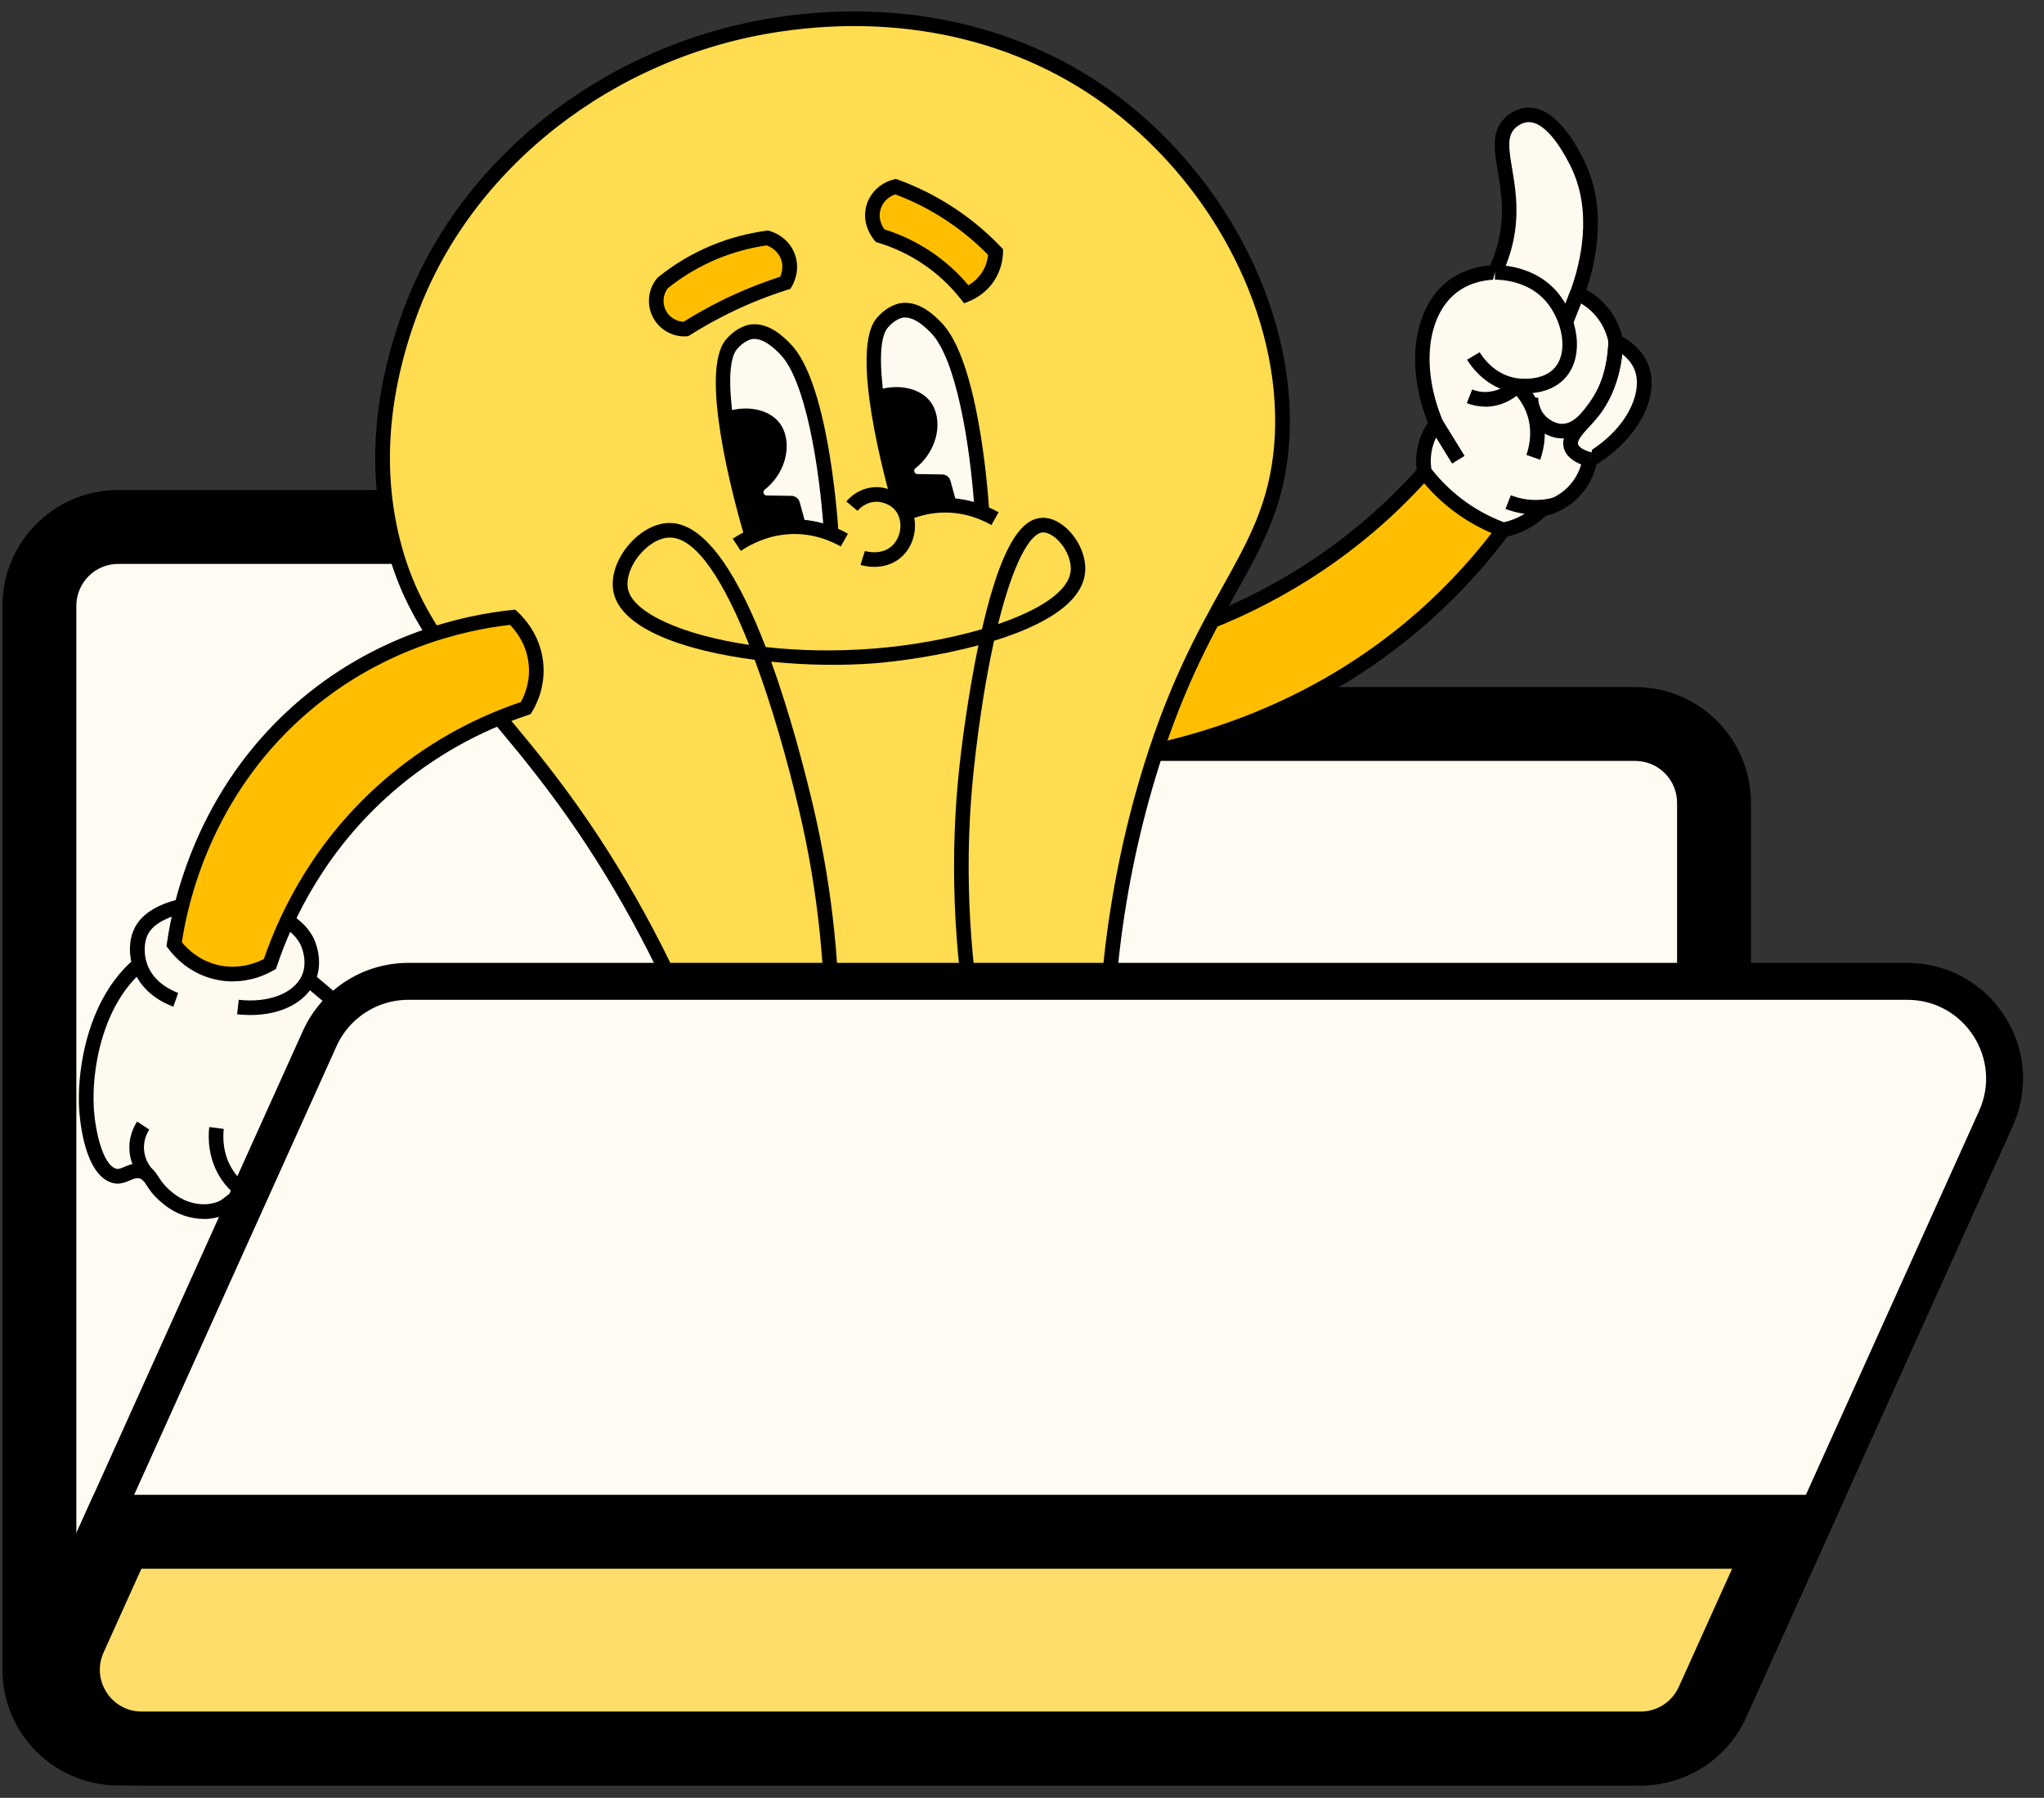 <svg width="83" height="73" viewBox="0 0 83 73" fill="none" xmlns="http://www.w3.org/2000/svg">
<rect x="0" y="0" width="83" height="73" fill="#333333" stroke="none"/>
<mask id="path-1-outside-1_612_5393" maskUnits="userSpaceOnUse" x="-0.4" y="19.397" width="72" height="54" fill="black">
<rect fill="white" x="-0.4" y="19.397" width="72" height="54"/>
<path fill-rule="evenodd" clip-rule="evenodd" d="M4.8 21.397C3.033 21.397 1.6 22.829 1.6 24.597V32.584C1.6 32.588 1.6 32.593 1.6 32.597V67.797C1.6 69.564 3.033 70.997 4.8 70.997H66.4C68.167 70.997 69.6 69.564 69.6 67.797V32.597C69.6 30.829 68.167 29.397 66.4 29.397H40.743L36.876 22.951C36.297 21.987 35.256 21.397 34.132 21.397H4.8Z"/>
</mask>
<path fill-rule="evenodd" clip-rule="evenodd" d="M4.8 21.397C3.033 21.397 1.6 22.829 1.6 24.597V32.584C1.6 32.588 1.6 32.593 1.6 32.597V67.797C1.6 69.564 3.033 70.997 4.8 70.997H66.4C68.167 70.997 69.6 69.564 69.6 67.797V32.597C69.6 30.829 68.167 29.397 66.4 29.397H40.743L36.876 22.951C36.297 21.987 35.256 21.397 34.132 21.397H4.8Z" fill="#FFFBF2"/>
<path d="M1.6 32.584L3.1 32.59V32.584H1.6ZM40.743 29.397L39.457 30.169L39.894 30.897H40.743V29.397ZM36.876 22.951L35.589 23.722V23.722L36.876 22.951ZM3.1 24.597C3.1 23.658 3.861 22.897 4.8 22.897V19.897C2.204 19.897 0.1 22.001 0.1 24.597H3.1ZM3.1 32.584V24.597H0.1V32.584H3.1ZM3.1 32.597C3.1 32.595 3.1 32.592 3.1 32.59L0.1 32.578C0.1 32.585 0.1 32.591 0.1 32.597H3.1ZM3.1 67.797V32.597H0.1V67.797H3.1ZM4.8 69.497C3.861 69.497 3.1 68.736 3.1 67.797H0.1C0.1 70.393 2.204 72.497 4.8 72.497V69.497ZM66.4 69.497H4.8V72.497H66.4V69.497ZM68.1 67.797C68.1 68.736 67.339 69.497 66.4 69.497V72.497C68.996 72.497 71.1 70.393 71.1 67.797H68.1ZM68.1 32.597V67.797H71.1V32.597H68.1ZM66.4 30.897C67.339 30.897 68.1 31.658 68.1 32.597H71.1C71.1 30.001 68.996 27.897 66.4 27.897V30.897ZM40.743 30.897H66.4V27.897H40.743V30.897ZM35.589 23.722L39.457 30.169L42.03 28.625L38.162 22.179L35.589 23.722ZM34.132 22.897C34.729 22.897 35.282 23.21 35.589 23.722L38.162 22.179C37.312 20.763 35.782 19.897 34.132 19.897V22.897ZM4.8 22.897H34.132V19.897H4.8V22.897Z" fill="black" mask="url(#path-1-outside-1_612_5393)"/>
<g clip-path="url(#clip0_612_5393)">
<path d="M46.419 26.152C48.897 25.474 52.309 24.148 55.548 21.407C56.427 20.664 57.188 19.903 57.842 19.166C58.91 19.948 59.976 20.732 61.044 21.513C60.103 22.771 58.881 24.148 57.309 25.462C52.395 29.568 46.967 30.633 44.107 30.962C44.877 29.357 45.65 27.756 46.419 26.152Z" fill="#FFBF00"/>
<path d="M43.607 31.32L46.212 25.903L46.342 25.868C49.755 24.935 52.786 23.358 55.355 21.182C56.157 20.504 56.918 19.758 57.62 18.971L57.8 18.77L61.462 21.454L61.281 21.694C60.171 23.177 58.898 24.521 57.498 25.693C52.875 29.556 47.68 30.855 44.14 31.261L43.604 31.323L43.607 31.32ZM46.629 26.403L44.61 30.601C48.047 30.136 52.833 28.813 57.119 25.234C58.41 24.157 59.588 22.925 60.627 21.573L57.886 19.563C57.217 20.297 56.498 20.992 55.743 21.632C53.138 23.837 50.075 25.441 46.632 26.403H46.629Z" fill="black"/>
<path d="M33.046 77.694C33.164 78.964 31.5 80.163 30.58 80.636C30.139 80.864 29.352 81.193 27.928 81.258C24.305 81.427 21.508 79.674 20.886 79.269C18.832 77.928 17.719 76.332 17.05 75.356C15.454 73.026 14.954 70.886 14.48 69.06C13.951 67.029 13.741 65.978 14.146 64.774C14.596 63.442 15.815 61.781 17.588 61.58C18.947 61.426 20.019 62.204 20.48 62.536C22.991 64.35 23.55 68.136 23.683 68.571C23.748 68.784 23.807 69.43 24.13 70.211C24.166 70.297 24.55 71.209 25.249 72.037C26.288 73.272 27.38 73.606 29.458 74.793C31.797 76.131 32.966 76.815 33.048 77.688L33.046 77.694Z" fill="#FFFAF0"/>
<path d="M27.436 81.566C24.219 81.566 21.694 80.151 20.726 79.517C18.58 78.114 17.426 76.43 16.807 75.524C15.265 73.275 14.735 71.229 14.27 69.427L14.193 69.134C13.637 67.002 13.439 65.937 13.865 64.679C14.383 63.137 15.727 61.491 17.553 61.287C19.024 61.124 20.167 61.947 20.652 62.299C22.955 63.965 23.668 67.171 23.905 68.222C23.932 68.349 23.953 68.438 23.967 68.485C23.988 68.55 24.009 68.654 24.035 68.787C24.095 69.095 24.183 69.56 24.405 70.099C24.42 70.137 24.796 71.04 25.477 71.848C26.205 72.712 26.978 73.124 28.147 73.742C28.573 73.967 29.056 74.225 29.606 74.539C31.953 75.879 33.247 76.62 33.345 77.661C33.478 79.076 31.758 80.361 30.719 80.897C29.967 81.284 29.059 81.501 27.946 81.551C27.774 81.56 27.605 81.563 27.439 81.563L27.436 81.566ZM17.932 61.861C17.828 61.861 17.725 61.867 17.618 61.879C16.049 62.056 14.883 63.51 14.424 64.871C14.051 65.978 14.241 66.976 14.765 68.986L14.842 69.279C15.297 71.034 15.813 73.026 17.293 75.19C17.89 76.06 19 77.685 21.049 79.02C22.02 79.653 24.633 81.113 27.913 80.959C29.44 80.888 30.195 80.497 30.441 80.37C31.285 79.935 32.85 78.822 32.747 77.718C32.682 77.013 31.583 76.356 29.307 75.054C28.765 74.743 28.286 74.491 27.863 74.266C26.631 73.615 25.82 73.183 25.015 72.23C24.29 71.368 23.893 70.43 23.849 70.326C23.603 69.734 23.503 69.214 23.443 68.9C23.423 68.796 23.408 68.713 23.393 68.663C23.375 68.607 23.352 68.5 23.319 68.352C23.097 67.352 22.419 64.315 20.3 62.782C19.906 62.497 19.027 61.861 17.929 61.861H17.932Z" fill="black"/>
<path d="M32.824 78.452C32.377 79.201 31.347 79.319 29.959 79.455C28.674 79.583 25.418 79.855 22.129 77.78C20.09 76.495 19.009 74.918 18.293 73.867C16.698 71.537 16.197 69.397 15.724 67.571C15.167 65.431 14.898 64.342 15.389 63.285C16.363 61.195 19.681 60.044 21.724 61.05C23.293 61.823 23.899 63.77 24.927 67.085C24.992 67.299 25.051 67.944 25.373 68.725C25.409 68.811 25.794 69.723 26.492 70.552C27.845 72.159 29.192 72.052 30.701 73.307C32.365 74.693 33.576 77.191 32.824 78.449V78.452Z" fill="#FF3C18"/>
<path d="M28.395 79.84C26.779 79.84 24.376 79.547 21.975 78.035C19.886 76.714 18.781 75.104 18.05 74.039C16.508 71.789 15.978 69.744 15.514 67.941L15.437 67.648C14.88 65.511 14.572 64.336 15.12 63.163C15.614 62.101 16.683 61.213 18.05 60.733C19.4 60.26 20.821 60.278 21.854 60.79C23.538 61.618 24.169 63.646 25.21 67.003C25.231 67.068 25.252 67.171 25.279 67.305C25.338 67.612 25.427 68.077 25.649 68.616C25.687 68.711 26.057 69.578 26.72 70.365C27.451 71.233 28.182 71.573 28.958 71.934C29.574 72.221 30.213 72.52 30.891 73.085C32.619 74.524 33.922 77.194 33.078 78.606C32.545 79.5 31.361 79.618 29.988 79.751C29.648 79.784 29.094 79.84 28.392 79.84H28.395ZM19.995 60.982C19.433 60.982 18.832 61.086 18.246 61.293C17.047 61.716 16.079 62.509 15.656 63.415C15.218 64.353 15.448 65.345 16.008 67.5L16.085 67.793C16.541 69.548 17.056 71.54 18.536 73.704C19.24 74.731 20.3 76.279 22.286 77.534C25.554 79.597 28.845 79.272 29.926 79.165C31.326 79.026 32.205 78.911 32.566 78.304C33.179 77.277 32.158 74.918 30.506 73.541C29.887 73.026 29.284 72.745 28.7 72.473C27.901 72.1 27.072 71.715 26.258 70.747C25.539 69.892 25.137 68.947 25.092 68.844C24.846 68.252 24.746 67.728 24.687 67.417C24.666 67.314 24.651 67.231 24.636 67.18C23.642 63.975 23.041 62.039 21.584 61.322C21.129 61.097 20.578 60.985 19.989 60.985L19.995 60.982Z" fill="black"/>
<path d="M27.694 68.172C26.862 69.735 25.894 70.016 25.569 70.084C23.491 70.522 21.277 67.748 20.628 65.357C20.291 64.111 19.942 61.352 21.425 60.576C22.585 59.97 24.154 60.949 24.399 61.106C25.498 63.459 26.596 65.816 27.691 68.169L27.694 68.172Z" fill="#FF3C18"/>
<path d="M25.131 70.427C24.216 70.427 23.248 69.93 22.348 68.989C21.436 68.032 20.688 66.704 20.344 65.437C19.936 63.933 19.678 61.159 21.291 60.316C22.532 59.668 24.109 60.567 24.562 60.861C24.61 60.89 24.648 60.934 24.672 60.985L27.963 68.047C28.002 68.133 27.999 68.231 27.957 68.314C27.134 69.856 26.149 70.267 25.634 70.377C25.468 70.412 25.302 70.427 25.134 70.427H25.131ZM22.277 60.68C22.029 60.68 21.786 60.727 21.564 60.843C20.377 61.464 20.525 63.838 20.916 65.283C21.564 67.68 23.71 70.176 25.506 69.797C25.906 69.711 26.667 69.388 27.36 68.166L24.169 61.319C23.87 61.136 23.053 60.683 22.277 60.683V60.68Z" fill="black"/>
<path d="M46.292 46.653C46.528 48.724 46.694 52.954 44.415 57.27C39.457 66.65 27.777 67.269 27.12 67.293C25.749 67.091 24.616 66.144 24.21 64.862C23.665 63.137 24.731 61.728 24.829 61.606C32.622 60.677 38.723 56.859 40.15 51.584C40.434 50.53 40.611 49.13 40.33 47.387C40.336 43.056 41.461 39.954 42.633 39.844C43.796 39.735 45.457 42.529 46.292 46.653Z" fill="#D3C0B1"/>
<path d="M27.102 67.592H27.075C25.598 67.37 24.361 66.337 23.926 64.951C23.34 63.095 24.462 61.589 24.592 61.423L24.669 61.325L24.79 61.31C32.587 60.381 38.501 56.533 39.859 51.507C40.206 50.231 40.262 48.861 40.034 47.434V47.387C40.034 43.056 41.141 39.685 42.603 39.548C44.027 39.415 45.738 42.443 46.582 46.593V46.617C46.892 49.308 46.812 53.366 44.675 57.409C39.596 67.017 27.638 67.571 27.128 67.589H27.102V67.592ZM24.988 61.885C24.743 62.234 24.056 63.391 24.491 64.774C24.858 65.934 25.894 66.801 27.134 66.997C27.925 66.961 39.3 66.313 44.148 57.134C46.212 53.233 46.292 49.311 45.996 46.7C45.114 42.358 43.468 40.069 42.66 40.141C41.834 40.218 40.635 42.834 40.626 47.366C40.863 48.867 40.798 50.314 40.434 51.664C39.019 56.897 32.963 60.902 24.988 61.888V61.885Z" fill="black"/>
<path d="M42.361 52.126C41.191 52.481 39.599 52.836 37.69 52.886C36.204 52.925 34.916 52.774 33.895 52.576C33.818 52.537 33.013 52.126 32.859 51.184C32.714 50.293 33.273 49.669 33.342 49.598C36.361 49.402 39.38 49.207 42.402 49.012C42.988 49.485 43.278 50.214 43.151 50.909C43.021 51.631 42.491 52.034 42.361 52.126Z" fill="#D3C0B1"/>
<path d="M37.219 53.188C36.086 53.188 34.952 53.082 33.839 52.868L33.765 52.845C33.661 52.795 32.744 52.312 32.569 51.235C32.406 50.234 33.004 49.527 33.129 49.397L33.208 49.311L42.503 48.707L42.592 48.781C43.264 49.325 43.592 50.16 43.447 50.962C43.305 51.744 42.763 52.206 42.535 52.368L42.497 52.398L42.45 52.413C40.907 52.883 39.309 53.144 37.702 53.185C37.542 53.188 37.382 53.191 37.222 53.191L37.219 53.188ZM33.993 52.291C35.209 52.522 36.453 52.62 37.681 52.587C39.22 52.546 40.748 52.3 42.224 51.853C42.408 51.714 42.763 51.383 42.858 50.853C42.959 50.299 42.745 49.719 42.298 49.314L33.487 49.885C33.342 50.074 33.054 50.536 33.152 51.137C33.268 51.853 33.836 52.206 33.993 52.291Z" fill="black"/>
<path d="M43.092 49.006C41.709 49.532 39.812 50.095 37.512 50.314C35.721 50.486 34.153 50.409 32.901 50.258C32.803 50.219 31.796 49.787 31.533 48.662C31.284 47.6 31.906 46.797 31.983 46.703C35.615 46.214 39.247 45.726 42.879 45.237C43.625 45.758 44.039 46.614 43.941 47.466C43.844 48.352 43.237 48.881 43.086 49.003L43.092 49.006Z" fill="#D3C0B1"/>
<path d="M35.473 50.711C34.602 50.711 33.732 50.657 32.868 50.554L32.791 50.533C32.664 50.483 31.542 49.991 31.249 48.73C30.977 47.564 31.625 46.682 31.758 46.516L31.832 46.425L42.962 44.927L43.056 44.992C43.897 45.581 44.353 46.54 44.246 47.499C44.143 48.431 43.539 49.02 43.287 49.231L43.249 49.263L43.201 49.281C41.381 49.977 39.478 50.423 37.545 50.61C36.858 50.675 36.165 50.708 35.476 50.708L35.473 50.711ZM32.98 49.971C34.475 50.148 35.991 50.166 37.486 50.021C39.35 49.84 41.186 49.414 42.941 48.748C43.154 48.562 43.577 48.115 43.654 47.437C43.734 46.729 43.408 46.016 42.805 45.551L32.152 46.984C31.986 47.227 31.648 47.834 31.826 48.597C32.036 49.494 32.791 49.885 32.98 49.971Z" fill="black"/>
<path d="M44.042 45.246C42.251 45.93 39.8 46.655 36.823 46.94C34.505 47.162 32.477 47.061 30.855 46.866C30.728 46.815 29.428 46.256 29.088 44.803C28.765 43.426 29.573 42.39 29.671 42.269C34.372 41.635 39.069 41.005 43.77 40.371C44.735 41.046 45.27 42.153 45.146 43.257C45.019 44.4 44.234 45.087 44.042 45.246Z" fill="#D3C0B1"/>
<path d="M34.182 47.363C33.06 47.363 31.936 47.295 30.823 47.162L30.746 47.141C30.586 47.076 29.174 46.454 28.801 44.87C28.455 43.399 29.275 42.289 29.443 42.082L29.517 41.99L29.636 41.976L43.85 40.063L43.944 40.132C45.004 40.874 45.581 42.085 45.445 43.293C45.315 44.471 44.554 45.214 44.234 45.477L44.196 45.507L44.152 45.525C41.804 46.422 39.347 46.996 36.855 47.239C35.97 47.324 35.079 47.366 34.185 47.366L34.182 47.363ZM30.935 46.578C32.88 46.809 34.851 46.833 36.796 46.647C39.22 46.413 41.606 45.856 43.891 44.989C44.172 44.746 44.749 44.148 44.853 43.228C44.96 42.272 44.519 41.307 43.693 40.685L29.834 42.55C29.621 42.849 29.13 43.681 29.378 44.737C29.662 45.951 30.701 46.475 30.935 46.578Z" fill="black"/>
<path d="M45.066 39.528C45.235 37.731 45.605 35.043 46.514 31.9C48.769 24.1 51.652 22.825 52.037 18.088C52.454 12.956 49.616 7.714 45.723 4.541C39.88 -0.225 33.028 0.784 31.651 0.989C25.255 1.93 19.027 6.251 16.656 12.695C16.203 13.93 14.833 17.798 15.999 22.164C17.378 27.336 21.126 28.78 25.557 36.583C26.77 38.72 27.596 40.561 28.099 41.763C29.671 42.349 33.12 43.394 37.438 42.683C41.118 42.079 43.731 40.481 45.066 39.528Z" fill="#FFDC50"/>
<path d="M34.511 43.219C31.817 43.219 29.565 42.627 27.996 42.041L27.874 41.996L27.824 41.878C27.09 40.123 26.241 38.391 25.296 36.731C23.275 33.176 21.36 30.902 19.82 29.076C17.95 26.856 16.473 25.104 15.709 22.241C14.904 19.225 15.129 15.978 16.375 12.592C18.66 6.391 24.639 1.72 31.607 0.693C37 -0.101 42.08 1.184 45.913 4.307C50.211 7.811 52.733 13.228 52.336 18.109C52.135 20.587 51.27 22.132 50.178 24.091C49.163 25.915 47.896 28.182 46.801 31.977C46.087 34.44 45.605 36.988 45.365 39.551L45.353 39.688L45.244 39.767C42.944 41.41 40.262 42.52 37.492 42.976C36.453 43.148 35.458 43.219 34.514 43.219H34.511ZM28.321 41.529C30.376 42.281 33.581 43.015 37.388 42.39C40.025 41.958 42.58 40.91 44.782 39.362C45.031 36.807 45.516 34.268 46.226 31.814C47.342 27.954 48.627 25.651 49.657 23.804C50.714 21.907 51.548 20.409 51.741 18.062C52.123 13.37 49.687 8.152 45.537 4.769C41.834 1.752 36.917 0.512 31.693 1.282C24.935 2.276 19.142 6.796 16.934 12.796C15.732 16.064 15.514 19.19 16.286 22.087C17.014 24.823 18.456 26.53 20.276 28.691C21.83 30.535 23.766 32.832 25.814 36.435C26.75 38.08 27.593 39.791 28.324 41.529H28.321Z" fill="black"/>
<path d="M34.076 42.926L33.481 42.911C33.569 39.569 33.226 36.215 32.459 32.942C31.977 30.879 31.349 28.682 30.645 26.791C27.806 26.421 25.252 25.542 24.918 24.068C24.79 23.502 24.988 22.813 25.447 22.224C25.921 21.62 26.56 21.25 27.158 21.235C27.17 21.235 27.182 21.235 27.191 21.235C28.712 21.235 30.053 23.57 31.092 26.273C32.406 26.421 33.877 26.456 35.417 26.341C36.932 26.226 38.516 25.944 39.874 25.548C40.792 21.546 41.715 21.046 42.334 21.025C42.704 21.013 43.11 21.22 43.45 21.593C43.894 22.081 44.128 22.73 44.057 23.286C43.897 24.556 42.245 25.438 40.366 26.018C40.058 27.41 39.774 29.123 39.552 31.151C39.155 34.786 39.3 38.521 39.981 42.254L39.398 42.361C38.705 38.572 38.56 34.777 38.963 31.086C39.01 30.645 39.267 28.419 39.729 26.202C38.119 26.634 36.444 26.862 35.461 26.936C34.203 27.031 32.744 27.013 31.314 26.868C32.098 29.029 32.69 31.328 33.037 32.806C33.815 36.133 34.161 39.537 34.073 42.929L34.076 42.926ZM27.2 21.827C27.2 21.827 27.185 21.827 27.179 21.827C26.762 21.836 26.282 22.126 25.921 22.588C25.575 23.029 25.415 23.547 25.503 23.934C25.714 24.87 27.655 25.776 30.42 26.184C29.423 23.668 28.292 21.827 27.203 21.827H27.2ZM42.37 21.617C42.37 21.617 42.361 21.617 42.358 21.617C41.816 21.634 41.132 22.901 40.529 25.34C42.177 24.778 43.37 24.035 43.474 23.209C43.521 22.827 43.343 22.348 43.018 21.993C42.808 21.762 42.559 21.62 42.373 21.62L42.37 21.617Z" fill="black"/>
<path d="M62.613 20.672C62.468 20.82 62.258 21.004 61.974 21.167C61.613 21.374 61.278 21.466 61.044 21.51C60.594 21.347 60.017 21.084 59.41 20.661C58.673 20.146 58.167 19.586 57.844 19.163C57.803 18.941 57.759 18.529 57.895 18.044C58.004 17.65 58.188 17.366 58.318 17.2C57.35 14.889 57.691 12.618 58.993 11.624C59.265 11.417 59.804 11.094 60.704 11.053C60.887 10.674 61.118 10.091 61.225 9.356C61.527 7.255 60.508 5.84 61.296 5.014C61.331 4.979 61.61 4.694 62.012 4.665C63.045 4.591 63.877 6.281 64.055 6.636C65.064 8.685 64.404 10.946 64.052 11.914C64.271 12.009 64.664 12.213 65.014 12.618C65.431 13.104 65.564 13.613 65.612 13.856C66.34 14.232 66.573 14.699 66.653 14.903C67.086 15.999 66.313 17.633 64.561 18.666C64.522 18.891 64.398 19.42 63.957 19.909C63.448 20.471 62.835 20.628 62.619 20.672H62.613Z" fill="#FFFAF0"/>
<path d="M61.021 21.821L60.944 21.794C60.34 21.572 59.766 21.276 59.242 20.909C58.62 20.477 58.072 19.95 57.608 19.349L57.563 19.293L57.551 19.222C57.474 18.808 57.495 18.376 57.608 17.97C57.688 17.683 57.812 17.414 57.981 17.165C57.057 14.832 57.392 12.476 58.815 11.393C59.28 11.041 59.848 10.834 60.511 10.774C60.722 10.304 60.864 9.812 60.935 9.318C61.065 8.403 60.935 7.631 60.819 6.95C60.677 6.1 60.553 5.369 61.083 4.813C61.172 4.718 61.506 4.407 61.991 4.372C62.794 4.313 63.602 5.053 64.321 6.509C65.262 8.418 64.83 10.534 64.419 11.769C64.729 11.941 65.011 12.165 65.239 12.432C65.612 12.864 65.789 13.323 65.872 13.666C66.517 14.033 66.801 14.48 66.929 14.8C67.432 16.076 66.532 17.801 64.824 18.858C64.744 19.21 64.567 19.678 64.173 20.113C63.688 20.649 63.113 20.862 62.764 20.948C62.572 21.134 62.355 21.297 62.125 21.43C61.808 21.611 61.465 21.738 61.103 21.809L61.023 21.824L61.021 21.821ZM58.123 19.042C58.54 19.571 59.029 20.036 59.579 20.421C60.041 20.744 60.541 21.007 61.068 21.205C61.334 21.146 61.589 21.049 61.826 20.912C62.036 20.791 62.231 20.64 62.403 20.465L62.465 20.4L62.554 20.383C62.814 20.329 63.318 20.166 63.732 19.71C64.081 19.326 64.214 18.902 64.265 18.615L64.288 18.479L64.407 18.411C66.088 17.422 66.727 15.907 66.375 15.016C66.278 14.77 66.044 14.418 65.472 14.122L65.345 14.057L65.319 13.915C65.265 13.631 65.126 13.21 64.789 12.814C64.558 12.544 64.262 12.328 63.933 12.186L63.676 12.074L63.77 11.81C64.167 10.721 64.697 8.616 63.785 6.766C63.199 5.582 62.566 4.913 62.03 4.961C61.743 4.982 61.533 5.195 61.509 5.218C61.198 5.544 61.263 6.026 61.402 6.846C61.518 7.536 61.663 8.392 61.518 9.398C61.432 10.008 61.245 10.608 60.97 11.183L60.893 11.343L60.716 11.351C60.097 11.378 59.579 11.55 59.171 11.861C57.933 12.802 57.694 14.951 58.587 17.085L58.656 17.245L58.552 17.381C58.38 17.606 58.256 17.855 58.179 18.124C58.096 18.42 58.078 18.734 58.123 19.039V19.042Z" fill="black"/>
<path d="M65.609 13.859C65.6 14.531 65.466 15.564 64.8 16.493C64.502 16.91 64.075 17.505 63.439 17.505C62.921 17.505 62.551 17.109 62.515 17.07C62.169 16.688 62.166 16.244 62.166 16.147" fill="#FFFAF0"/>
<path d="M63.439 17.801C62.812 17.801 62.376 17.357 62.294 17.269C61.9 16.836 61.864 16.336 61.867 16.141L62.462 16.15C62.462 16.274 62.483 16.594 62.734 16.869C62.746 16.884 63.045 17.209 63.439 17.209C63.922 17.209 64.288 16.697 64.558 16.321C65.165 15.475 65.301 14.513 65.31 13.856L65.905 13.865C65.89 14.93 65.594 15.901 65.04 16.668C64.718 17.121 64.226 17.804 63.439 17.804V17.801Z" fill="black"/>
<path d="M64.558 18.669C64.241 18.577 63.868 18.414 63.788 18.118C63.673 17.686 64.247 17.254 64.661 16.739C65.099 16.194 65.549 15.318 65.609 13.859" fill="#FFFAF0"/>
<path d="M64.475 18.953C63.922 18.793 63.596 18.536 63.504 18.195C63.374 17.716 63.75 17.31 64.111 16.917C64.218 16.798 64.33 16.68 64.431 16.552C64.969 15.881 65.268 14.972 65.313 13.847L65.905 13.871C65.854 15.126 65.514 16.153 64.892 16.922C64.783 17.059 64.662 17.192 64.546 17.316C64.306 17.577 64.034 17.873 64.078 18.035C64.093 18.095 64.182 18.246 64.644 18.379L64.478 18.95L64.475 18.953Z" fill="black"/>
<path d="M60.704 11.056C60.935 11.056 62.178 11.079 63.004 12.044C63.717 12.879 64.067 14.35 63.335 15.149C62.752 15.786 61.77 15.679 61.592 15.656C60.47 15.508 59.902 14.575 59.831 14.451" fill="#FFFAF0"/>
<path d="M61.932 15.975C61.767 15.975 61.633 15.963 61.553 15.952C60.328 15.789 59.689 14.8 59.573 14.605L60.085 14.303C60.177 14.457 60.677 15.238 61.63 15.363C61.796 15.383 62.643 15.466 63.116 14.951C63.72 14.291 63.424 12.992 62.779 12.24C62.074 11.42 61.015 11.355 60.704 11.355V10.76C61.077 10.76 62.362 10.84 63.229 11.852C64.052 12.814 64.38 14.448 63.554 15.351C63.075 15.875 62.385 15.975 61.932 15.975Z" fill="black"/>
<path d="M63.768 11.806L63.304 12.978L63.857 13.197L64.321 12.024L63.768 11.806Z" fill="black"/>
<path d="M58.569 17.047L58.063 17.359L58.965 18.823L59.471 18.511L58.569 17.047Z" fill="black"/>
<path d="M63.175 20.483C62.959 20.542 62.654 20.602 62.288 20.593C61.835 20.581 61.474 20.474 61.24 20.383" fill="#AD82FF"/>
<path d="M62.361 20.892C62.335 20.892 62.308 20.892 62.282 20.892C61.888 20.883 61.503 20.806 61.133 20.664L61.349 20.11C61.654 20.229 61.971 20.291 62.296 20.3C62.566 20.306 62.838 20.273 63.099 20.202L63.255 20.773C62.965 20.853 62.663 20.895 62.361 20.895V20.892Z" fill="black"/>
<path d="M62.264 18.571C62.35 18.328 62.61 17.488 62.234 16.579C62.051 16.138 61.781 15.836 61.592 15.658" fill="#FFFAF0"/>
<path d="M62.542 18.669L61.983 18.47C62.104 18.124 62.264 17.428 61.959 16.691C61.832 16.384 61.639 16.108 61.388 15.874L61.793 15.442C62.107 15.735 62.347 16.079 62.507 16.466C62.888 17.387 62.693 18.242 62.542 18.672V18.669Z" fill="black"/>
<path d="M61.592 15.655C61.488 15.768 61.189 16.061 60.698 16.17C60.206 16.28 59.813 16.147 59.671 16.09" fill="#AD82FF"/>
<path d="M60.319 16.511C59.985 16.511 59.715 16.428 59.561 16.369L59.78 15.815C59.934 15.877 60.251 15.969 60.633 15.883C61.012 15.797 61.26 15.578 61.373 15.457L61.808 15.86C61.648 16.034 61.299 16.342 60.76 16.463C60.603 16.499 60.455 16.514 60.316 16.514L60.319 16.511Z" fill="black"/>
<path d="M33.368 47.046C35.414 50.338 36.151 52.138 37.474 54.23C40.641 59.239 43.971 63.433 47.097 66.884C46.303 69.001 45.51 71.12 44.717 73.236C40.81 69.229 37.681 65.632 35.334 62.791C34.916 62.284 30.257 56.581 26.874 49.044C26.016 47.135 24.918 44.391 26.143 42.802C26.581 42.23 27.33 41.798 28.105 41.766C29.757 41.698 31.139 43.456 33.374 47.049L33.368 47.046Z" fill="#D3C0B1"/>
<path d="M44.827 73.778L44.501 73.444C41.221 70.081 38.06 66.559 35.1 62.98C34.585 62.358 29.97 56.681 26.596 49.169C25.551 46.842 24.651 44.243 25.9 42.621C26.421 41.943 27.259 41.502 28.088 41.47C29.873 41.381 31.299 43.16 33.62 46.892C34.733 48.68 35.458 50.033 36.1 51.226C36.648 52.244 37.122 53.123 37.722 54.073C40.538 58.522 43.764 62.767 47.313 66.686L47.434 66.819L44.827 73.778ZM28.188 42.059C28.162 42.059 28.138 42.059 28.111 42.059C27.463 42.085 26.779 42.447 26.371 42.979C25.314 44.353 26.167 46.753 27.138 48.92C30.479 56.361 35.047 61.98 35.556 62.598C38.406 66.047 41.446 69.439 44.599 72.689L46.751 66.944C43.225 63.036 40.02 58.809 37.219 54.384C36.607 53.416 36.13 52.528 35.577 51.501C34.94 50.317 34.218 48.973 33.114 47.2C31 43.799 29.645 42.056 28.185 42.056L28.188 42.059Z" fill="black"/>
<path d="M50.382 66.858C50.507 66.674 50.735 66.393 51.105 66.156C51.386 65.975 51.649 65.887 51.839 65.839C49.74 61.171 51.996 55.906 56.092 54.328C59.484 53.023 63.708 54.411 65.976 57.862C63.623 60.455 60.719 64.173 58.176 69.089C55.559 74.151 54.198 78.801 53.452 82.285C53.171 82.323 49.332 82.785 47.153 80.062C46.298 78.99 46.022 77.836 45.925 77.129C45.392 77.416 45.096 77.365 44.936 77.291C44.255 76.975 44.169 75.368 44.711 73.233C45.504 71.117 46.298 68.998 47.091 66.881C47.65 65.993 48.633 65.611 49.403 65.89C50.024 66.112 50.308 66.695 50.379 66.858H50.382Z" fill="#FF3C18"/>
<path d="M52.502 82.64C51.099 82.64 48.58 82.32 46.925 80.251C46.318 79.494 45.898 78.567 45.7 77.558C45.359 77.676 45.063 77.676 44.815 77.561C43.974 77.17 43.829 75.524 44.427 73.162C44.427 73.15 44.433 73.142 44.436 73.13L46.816 66.778C46.822 66.76 46.83 66.742 46.842 66.724C47.458 65.745 48.577 65.277 49.503 65.611C49.938 65.768 50.234 66.07 50.421 66.337C50.578 66.174 50.752 66.029 50.942 65.907C51.099 65.807 51.262 65.724 51.436 65.656C50.522 63.409 50.516 60.872 51.433 58.646C52.315 56.5 53.976 54.825 55.986 54.05C59.612 52.655 63.919 54.189 66.224 57.699C66.298 57.812 66.287 57.963 66.195 58.06C63.137 61.429 60.526 65.185 58.44 69.225C56.297 73.37 54.719 77.783 53.742 82.347C53.715 82.469 53.615 82.563 53.49 82.578C53.375 82.593 53.011 82.637 52.496 82.637L52.502 82.64ZM45.928 76.833C45.975 76.833 46.019 76.844 46.061 76.865C46.147 76.91 46.209 76.993 46.221 77.09C46.366 78.144 46.771 79.109 47.387 79.879C49.228 82.178 52.369 82.084 53.209 82.013C54.198 77.472 55.782 73.079 57.913 68.953C59.988 64.939 62.575 61.198 65.6 57.835C63.418 54.692 59.502 53.333 56.199 54.603C54.34 55.319 52.804 56.873 51.981 58.871C51.084 61.05 51.131 63.545 52.108 65.715C52.144 65.795 52.144 65.887 52.105 65.966C52.067 66.046 51.996 66.103 51.91 66.126C51.679 66.186 51.46 66.28 51.261 66.408C51.01 66.567 50.794 66.778 50.622 67.026C50.563 67.115 50.459 67.165 50.35 67.153C50.243 67.145 50.149 67.076 50.104 66.979C50.021 66.792 49.776 66.34 49.296 66.168C48.636 65.931 47.825 66.286 47.354 67.014L44.989 73.322C44.445 75.477 44.61 76.815 45.057 77.022C45.208 77.093 45.466 77.037 45.78 76.868C45.824 76.844 45.871 76.833 45.922 76.833H45.928Z" fill="black"/>
<path d="M67.263 60.789C67.666 63.874 65.102 65.179 61.926 70.22C59.632 73.861 55.808 81.196 53.668 82.013C52.943 82.288 52.363 82.119 52.363 82.119C51.537 81.874 51.119 81.021 50.968 80.713C49.34 77.374 54.361 66.132 54.361 66.132C56.367 61.636 57.643 59.697 59.067 58.522C59.443 58.211 59.86 57.906 60.369 57.649C60.692 57.486 63.264 56.181 65.224 57.282C66.864 58.202 67.201 60.322 67.263 60.795V60.789Z" fill="#FFFAF0"/>
<path d="M52.824 82.466C52.505 82.466 52.294 82.406 52.28 82.4C51.327 82.119 50.859 81.157 50.702 80.841C49.033 77.416 53.881 66.473 54.088 66.008C56.03 61.66 57.327 59.567 58.878 58.291C59.206 58.022 59.653 57.676 60.233 57.38C60.947 57.019 63.421 55.926 65.366 57.019C67.068 57.974 67.47 60.118 67.553 60.751C67.832 62.882 66.769 64.223 65.159 66.254C64.318 67.313 63.273 68.63 62.172 70.38C61.648 71.215 61.035 72.251 60.39 73.349C58.105 77.229 55.512 81.625 53.769 82.291C53.407 82.427 53.076 82.469 52.818 82.469L52.824 82.466ZM63.424 57.137C62.16 57.137 60.95 57.681 60.503 57.909C59.976 58.176 59.558 58.498 59.256 58.747C57.803 59.943 56.507 62.047 54.633 66.248C54.621 66.274 53.372 69.086 52.336 72.263C50.986 76.409 50.607 79.284 51.238 80.58C51.377 80.864 51.747 81.625 52.448 81.832C52.451 81.832 52.952 81.968 53.564 81.734C55.115 81.142 57.871 76.463 59.884 73.047C60.532 71.946 61.145 70.904 61.675 70.063C62.794 68.287 63.85 66.955 64.697 65.887C66.266 63.906 67.213 62.714 66.967 60.831C66.893 60.266 66.538 58.362 65.076 57.539C64.555 57.246 63.984 57.14 63.421 57.14L63.424 57.137Z" fill="black"/>
<path d="M66.879 60.147C68.646 62.598 65.366 68.305 63.214 71.975C60.52 76.569 56.785 82.939 53.455 82.288C53.23 82.244 52.907 82.178 52.593 81.927C50.498 80.266 53.141 74.092 55.77 67.95C57.25 64.49 58.943 61.124 61.684 59.603C62.323 59.247 63.821 58.416 65.304 58.937C65.304 58.937 66.242 59.265 66.882 60.15L66.879 60.147Z" fill="#FFFAF0"/>
<path d="M53.931 82.628C53.754 82.628 53.576 82.611 53.399 82.578C53.171 82.534 52.789 82.46 52.41 82.158C50.137 80.358 52.742 74.272 55.497 67.831C56.891 64.572 58.623 60.961 61.539 59.339C62.214 58.963 63.791 58.087 65.401 58.652C65.443 58.667 66.437 59.022 67.121 59.972C69.039 62.628 65.552 68.571 63.471 72.123C60.852 76.593 57.312 82.628 53.931 82.628ZM64.3 59.064C63.258 59.064 62.296 59.597 61.826 59.86C59.076 61.39 57.398 64.898 56.042 68.065C53.612 73.743 50.859 80.174 52.777 81.693C53.043 81.903 53.313 81.957 53.511 81.995C53.65 82.022 53.789 82.036 53.931 82.036C56.971 82.036 60.55 75.93 62.956 71.827C64.836 68.625 68.329 62.663 66.639 60.322C66.067 59.529 65.212 59.218 65.203 59.215C64.901 59.108 64.599 59.067 64.3 59.067V59.064Z" fill="black"/>
<path d="M50.382 66.858C50.373 67.21 50.341 67.603 50.264 68.03C50.089 69.024 49.752 69.826 49.441 70.407" fill="#FF3C18"/>
<path d="M49.705 70.549L49.181 70.27C49.566 69.545 49.832 68.776 49.971 67.979C50.036 67.609 50.075 67.23 50.084 66.852L50.678 66.866C50.667 67.275 50.628 67.683 50.557 68.083C50.406 68.938 50.119 69.767 49.705 70.549Z" fill="black"/>
<path d="M51.744 65.671C51.815 65.851 51.925 66.082 52.099 66.322C52.315 66.618 52.546 66.822 52.721 66.949" fill="#FF3C18"/>
<path d="M52.546 67.189C52.283 66.994 52.052 66.76 51.859 66.496C51.7 66.274 51.566 66.032 51.469 65.777L52.022 65.564C52.102 65.771 52.209 65.969 52.339 66.15C52.496 66.366 52.682 66.556 52.898 66.712L52.546 67.189Z" fill="black"/>
<path d="M30.515 21.712C30.328 21.075 28.656 15.247 29.698 13.989C30.077 13.53 30.5 13.471 30.5 13.471C31.116 13.385 31.654 13.933 31.891 14.172C33.33 15.632 33.709 20.969 33.75 21.599" fill="#FFFAF0"/>
<path d="M30.231 21.794C29.778 20.249 28.387 15.105 29.47 13.8C29.911 13.267 30.405 13.184 30.459 13.178C31.222 13.068 31.838 13.696 32.101 13.965C33.569 15.457 33.978 20.572 34.046 21.581L33.454 21.62C33.276 18.932 32.702 15.421 31.678 14.383C31.477 14.178 31.006 13.705 30.538 13.767C30.53 13.767 30.219 13.826 29.923 14.181C29.26 14.98 29.911 18.604 30.796 21.632L30.225 21.797L30.231 21.794Z" fill="black"/>
<path d="M32.738 21.359L32.474 20.394C32.433 20.243 32.297 20.137 32.14 20.134C31.802 20.128 31.465 20.122 31.131 20.119C31.006 20.119 30.953 19.959 31.053 19.882C32.021 19.113 32.175 17.834 31.645 17.162C31.219 16.62 30.314 16.425 29.452 16.733L30.571 21.664C30.861 21.558 31.237 21.448 31.687 21.389C32.095 21.336 32.454 21.338 32.741 21.362L32.738 21.359Z" fill="black"/>
<path d="M36.636 20.841C36.45 20.205 34.777 14.377 35.819 13.119C36.198 12.66 36.621 12.601 36.621 12.601C37.237 12.515 37.776 13.062 38.013 13.302C39.451 14.761 39.83 20.098 39.871 20.729" fill="#FFFAF0"/>
<path d="M36.352 20.924C35.899 19.379 34.511 14.232 35.591 12.929C36.032 12.396 36.527 12.313 36.58 12.308C37.343 12.198 37.959 12.826 38.223 13.095C39.694 14.59 40.099 19.702 40.167 20.711L39.575 20.75C39.398 18.062 38.827 14.554 37.799 13.512C37.598 13.308 37.127 12.835 36.66 12.897C36.651 12.897 36.34 12.956 36.044 13.311C35.384 14.11 36.032 17.733 36.917 20.761L36.346 20.927L36.352 20.924Z" fill="black"/>
<path d="M38.859 20.489L38.596 19.524C38.554 19.373 38.418 19.267 38.261 19.264C37.924 19.258 37.586 19.252 37.252 19.249C37.127 19.249 37.074 19.089 37.175 19.012C38.143 18.242 38.297 16.964 37.767 16.292C37.341 15.75 36.435 15.555 35.574 15.863L36.692 20.794C36.982 20.687 37.358 20.578 37.808 20.519C38.217 20.465 38.575 20.468 38.862 20.492L38.859 20.489Z" fill="black"/>
<path d="M34.286 21.928C33.833 21.676 32.865 21.232 31.628 21.434C30.882 21.555 30.299 21.866 29.914 22.12" fill="#FFDC50"/>
<path d="M30.083 22.369L29.754 21.875C30.331 21.493 30.947 21.247 31.583 21.143C32.803 20.945 33.806 21.321 34.431 21.67L34.141 22.188C33.596 21.884 32.729 21.558 31.675 21.73C31.122 21.818 30.586 22.034 30.08 22.369H30.083Z" fill="black"/>
<path d="M40.407 21.06C39.954 20.809 38.986 20.365 37.749 20.566C37.003 20.687 36.42 20.998 36.035 21.253" fill="#FFDC50"/>
<path d="M36.201 21.498L35.872 21.004C36.45 20.622 37.065 20.377 37.702 20.273C38.921 20.075 39.925 20.451 40.549 20.8L40.259 21.318C39.715 21.013 38.847 20.687 37.794 20.859C37.24 20.948 36.704 21.164 36.198 21.501L36.201 21.498Z" fill="black"/>
<path d="M34.597 20.551C34.638 20.501 35.029 20.045 35.662 20.078C35.71 20.078 36.296 20.119 36.636 20.602C37.018 21.143 36.908 21.975 36.385 22.416C35.825 22.89 35.085 22.671 35.032 22.653" fill="#FFDC50"/>
<path d="M35.505 23.017C35.212 23.017 34.99 22.952 34.943 22.937L35.12 22.372C35.147 22.381 35.751 22.564 36.192 22.191C36.592 21.851 36.686 21.191 36.393 20.773C36.13 20.4 35.653 20.374 35.647 20.374C35.153 20.35 34.857 20.699 34.822 20.741L34.366 20.362C34.452 20.258 34.913 19.743 35.674 19.782C35.751 19.785 36.453 19.832 36.876 20.43C37.346 21.096 37.207 22.108 36.574 22.644C36.222 22.94 35.822 23.017 35.502 23.017H35.505Z" fill="black"/>
<path d="M35.736 9.57C35.698 9.528 35.31 9.078 35.452 8.48C35.556 8.036 35.908 7.687 36.364 7.575C36.926 7.779 37.592 8.078 38.3 8.513C39.232 9.087 39.931 9.715 40.428 10.236C40.425 10.413 40.389 10.798 40.144 11.198C39.842 11.686 39.404 11.887 39.247 11.952C38.918 11.535 38.394 10.967 37.625 10.455C36.908 9.978 36.233 9.718 35.745 9.573L35.736 9.57Z" fill="#FFBF00"/>
<path d="M39.146 12.311L39.007 12.136C38.566 11.577 38.045 11.094 37.453 10.701C36.897 10.331 36.293 10.046 35.653 9.854L35.573 9.83L35.517 9.768C35.464 9.706 34.993 9.152 35.165 8.412C35.295 7.859 35.727 7.427 36.293 7.288L36.382 7.267L36.467 7.297C37.16 7.548 37.829 7.874 38.456 8.259C39.256 8.75 39.993 9.345 40.644 10.029L40.73 10.117V10.242C40.721 10.517 40.659 10.934 40.398 11.355C40.073 11.879 39.608 12.127 39.362 12.228L39.155 12.314L39.146 12.311ZM35.914 9.315C36.577 9.522 37.204 9.821 37.785 10.206C38.362 10.591 38.88 11.053 39.324 11.583C39.501 11.479 39.72 11.31 39.889 11.041C40.046 10.792 40.102 10.541 40.123 10.348C39.528 9.742 38.865 9.212 38.143 8.768C37.577 8.418 36.974 8.125 36.352 7.892C36.047 7.995 35.813 8.247 35.742 8.552C35.659 8.904 35.828 9.194 35.914 9.315Z" fill="black"/>
<path d="M26.904 11.497C26.616 11.852 26.566 12.343 26.776 12.749C26.981 13.142 27.401 13.385 27.848 13.364C28.327 13.062 28.869 12.752 29.47 12.456C30.343 12.027 31.163 11.713 31.894 11.482C31.927 11.426 32.199 10.952 31.983 10.402C31.761 9.836 31.216 9.679 31.157 9.664C30.592 9.741 29.858 9.895 29.044 10.23C28.096 10.617 27.383 11.109 26.901 11.5L26.904 11.497Z" fill="#FFBF00"/>
<path d="M27.797 13.66C27.262 13.66 26.762 13.361 26.513 12.882C26.249 12.373 26.312 11.754 26.673 11.307L26.717 11.263C27.389 10.718 28.135 10.277 28.934 9.951C29.633 9.664 30.37 9.469 31.122 9.368L31.181 9.36L31.24 9.374C31.364 9.407 31.995 9.611 32.264 10.292C32.525 10.955 32.217 11.526 32.152 11.633L32.093 11.73L31.986 11.763C31.169 12.021 30.367 12.343 29.603 12.719C29.058 12.989 28.523 13.287 28.008 13.613L27.94 13.655H27.86C27.839 13.657 27.818 13.66 27.797 13.66ZM27.117 11.704C26.918 11.964 26.889 12.316 27.04 12.61C27.179 12.879 27.457 13.054 27.759 13.065C28.268 12.746 28.798 12.453 29.337 12.186C30.091 11.816 30.882 11.497 31.684 11.236C31.743 11.094 31.826 10.816 31.708 10.508C31.569 10.156 31.261 10.011 31.133 9.963C30.456 10.061 29.793 10.242 29.159 10.499C28.425 10.801 27.735 11.207 27.117 11.704Z" fill="black"/>
<path d="M12.571 45.655C12.557 45.661 12.77 46.132 12.927 46.629C13.16 47.366 13.291 47.777 13.128 48.153C12.906 48.671 12.207 48.914 11.68 48.961C10.769 49.044 10.419 48.378 9.697 48.624C9.309 48.757 9.283 48.991 8.789 49.127C8.306 49.26 7.892 49.163 7.747 49.127C7.208 48.997 6.859 48.695 6.684 48.541C6.125 48.047 6.181 47.715 5.796 47.579C5.334 47.416 5.035 47.848 4.653 47.748C3.68 47.487 3.52 45.175 3.511 45.025C3.395 43.109 4.055 39.424 7.072 38.338C9.15 37.592 11.026 38.551 11.245 38.669C11.547 38.933 12.003 39.327 12.56 39.8C13.844 40.892 13.764 40.792 13.895 40.925C15.07 42.145 15.15 43.817 15.206 45.001C15.262 46.161 15.049 46.54 14.83 46.759C14.543 47.046 14.051 47.218 13.634 47.088C12.867 46.848 12.592 45.646 12.568 45.658L12.571 45.655Z" fill="#FFFAF0"/>
<path d="M8.279 49.494C7.992 49.494 7.773 49.441 7.678 49.417C7.06 49.266 6.66 48.914 6.491 48.766C6.195 48.505 6.05 48.281 5.944 48.115C5.837 47.949 5.802 47.899 5.698 47.86C5.562 47.813 5.452 47.854 5.269 47.931C5.082 48.011 4.852 48.109 4.576 48.035C3.434 47.73 3.241 45.489 3.215 45.042C3.099 43.136 3.736 39.223 6.971 38.06C9.108 37.293 11.023 38.214 11.384 38.406L11.441 38.444C11.742 38.708 12.195 39.099 12.755 39.572C13.468 40.179 13.758 40.416 13.9 40.531C14.028 40.635 14.045 40.65 14.111 40.718C15.363 42.017 15.448 43.802 15.505 44.986C15.567 46.265 15.306 46.706 15.043 46.966C14.655 47.357 14.039 47.52 13.551 47.369C13.512 47.357 13.477 47.345 13.441 47.33C13.521 47.691 13.53 47.982 13.403 48.272C13.128 48.911 12.32 49.201 11.71 49.257C11.195 49.302 10.831 49.145 10.538 49.02C10.224 48.887 10.049 48.819 9.795 48.908C9.668 48.953 9.599 49.006 9.502 49.083C9.366 49.192 9.197 49.325 8.868 49.417C8.655 49.476 8.454 49.497 8.279 49.497V49.494ZM5.583 47.248C5.68 47.248 5.784 47.262 5.894 47.301C6.192 47.407 6.317 47.603 6.441 47.792C6.539 47.943 6.648 48.112 6.882 48.319C7.03 48.449 7.341 48.722 7.818 48.84C7.936 48.87 8.297 48.958 8.711 48.84C8.925 48.781 9.016 48.707 9.132 48.615C9.247 48.523 9.377 48.42 9.602 48.343C10.085 48.177 10.452 48.334 10.772 48.473C11.041 48.588 11.293 48.698 11.657 48.665C12.121 48.624 12.696 48.408 12.855 48.038C12.968 47.774 12.873 47.443 12.645 46.721C12.58 46.516 12.506 46.318 12.444 46.155C12.423 46.108 12.405 46.06 12.391 46.019C12.385 46.001 12.379 45.986 12.37 45.969C12.284 45.75 12.187 45.504 12.45 45.383L12.568 45.329L12.69 45.383C12.814 45.436 12.85 45.54 12.888 45.646C13.116 46.312 13.397 46.7 13.726 46.803C14.042 46.904 14.424 46.747 14.623 46.549C14.726 46.445 14.969 46.203 14.91 45.016C14.853 43.855 14.779 42.269 13.681 41.132C13.634 41.082 13.619 41.07 13.524 40.993C13.382 40.878 13.089 40.638 12.37 40.028C11.828 39.566 11.381 39.181 11.079 38.918C10.692 38.717 9.025 37.953 7.175 38.619C4.268 39.664 3.703 43.255 3.81 45.007C3.863 45.874 4.159 47.31 4.733 47.461C4.807 47.478 4.899 47.446 5.041 47.384C5.186 47.322 5.37 47.245 5.589 47.245L5.583 47.248Z" fill="black"/>
<path d="M8.791 45.803C8.762 46.052 8.685 46.934 9.253 47.751C9.564 48.195 9.943 48.446 10.177 48.574" fill="#FFFAF0"/>
<path d="M10.038 48.834C9.626 48.609 9.274 48.295 9.013 47.919C8.416 47.064 8.454 46.129 8.498 45.764L9.087 45.839C9.052 46.132 9.019 46.892 9.499 47.579C9.709 47.878 9.993 48.133 10.322 48.31L10.038 48.831V48.834Z" fill="black"/>
<path d="M5.817 45.705C5.745 45.812 5.494 46.217 5.562 46.78C5.627 47.339 5.968 47.677 6.059 47.766" fill="#FFFAF0"/>
<path d="M5.855 47.979C5.701 47.837 5.34 47.437 5.266 46.812C5.192 46.188 5.452 45.714 5.568 45.54L6.062 45.868C5.982 45.986 5.802 46.312 5.855 46.744C5.905 47.173 6.154 47.449 6.261 47.546L5.855 47.982V47.979Z" fill="black"/>
<path d="M7.14 40.591C6.977 40.534 6.024 40.182 5.695 39.241C5.535 38.782 5.524 38.19 5.763 37.761C6.669 36.139 11.497 36.281 12.474 38.226C12.492 38.264 12.861 39.025 12.521 39.756C12.139 40.579 11.011 41.041 9.665 40.89" fill="#FFFAF0"/>
<path d="M10.171 41.215C9.996 41.215 9.816 41.203 9.629 41.186L9.694 40.596C10.89 40.733 11.917 40.342 12.249 39.632C12.53 39.025 12.21 38.368 12.207 38.362C11.737 37.423 10.189 36.977 8.866 36.947C7.495 36.923 6.358 37.305 6.021 37.909C5.846 38.226 5.826 38.723 5.974 39.146C6.243 39.913 7.01 40.235 7.237 40.315L7.039 40.875C6.746 40.771 5.766 40.357 5.411 39.342C5.248 38.877 5.186 38.181 5.5 37.619C6.045 36.645 7.596 36.331 8.874 36.352C10.266 36.382 12.113 36.855 12.734 38.092C12.752 38.128 13.19 39.01 12.784 39.88C12.394 40.718 11.396 41.215 10.165 41.215H10.171Z" fill="black"/>
<path d="M21.351 28.75C19.98 29.203 17.867 30.1 15.786 31.903C12.737 34.54 11.464 37.639 10.958 39.143C10.751 39.264 9.975 39.685 8.957 39.51C7.818 39.315 7.199 38.513 7.072 38.338C7.246 37.083 8.043 32.498 12.101 28.884C15.585 25.782 19.445 25.204 20.815 25.062C20.987 25.219 21.626 25.838 21.753 26.874C21.872 27.83 21.478 28.54 21.351 28.75Z" fill="#FFBF00"/>
<path d="M9.454 39.85C9.28 39.85 9.096 39.836 8.907 39.803C7.74 39.602 7.069 38.835 6.832 38.515L6.761 38.418L6.779 38.299C7.021 36.559 8.01 32.134 11.902 28.665C15.197 25.731 18.882 24.965 20.785 24.769L20.918 24.754L21.016 24.843C21.282 25.086 21.916 25.767 22.049 26.835C22.168 27.797 21.824 28.543 21.605 28.901L21.549 28.996L21.445 29.032C19.418 29.703 17.579 30.745 15.981 32.125C13.24 34.496 11.89 37.302 11.242 39.235L11.207 39.341L11.109 39.398C10.795 39.581 10.209 39.847 9.454 39.847V39.85ZM7.382 38.255C7.622 38.551 8.155 39.069 9.007 39.217C9.78 39.347 10.408 39.099 10.715 38.939C11.402 36.938 12.802 34.093 15.593 31.678C17.221 30.269 19.092 29.203 21.152 28.505C21.327 28.185 21.549 27.62 21.46 26.909C21.365 26.146 20.957 25.625 20.711 25.373C18.843 25.583 15.392 26.353 12.299 29.106C8.64 32.362 7.649 36.5 7.385 38.255H7.382Z" fill="black"/>
<path d="M12.565 46.481C12.417 46.167 12.326 45.836 12.29 45.495C12.222 44.82 12.4 44.267 12.559 43.917L13.098 44.166C12.968 44.447 12.826 44.894 12.879 45.436C12.906 45.708 12.98 45.975 13.101 46.226L12.565 46.481Z" fill="black"/>
</g>
<path d="M16.581 39.847C15.028 39.847 13.619 40.757 12.981 42.173L2.154 66.173C0.974 68.787 2.886 71.747 5.754 71.747H66.619C68.172 71.747 69.581 70.837 70.219 69.421L81.046 45.421C82.226 42.807 80.314 39.847 77.446 39.847H16.581Z" fill="#FFFBF2" stroke="black" stroke-width="1.5"/>
<mask id="path-78-outside-2_612_5393" maskUnits="userSpaceOnUse" x="0.552" y="60.197" width="75" height="13" fill="black">
<rect fill="white" x="0.552" y="60.197" width="75" height="13"/>
<path fill-rule="evenodd" clip-rule="evenodd" d="M72.657 62.197L69.537 69.113C69.02 70.26 67.878 70.997 66.62 70.997H5.756C3.432 70.997 1.883 68.599 2.839 66.481L4.771 62.197H72.657Z"/>
</mask>
<path fill-rule="evenodd" clip-rule="evenodd" d="M72.657 62.197L69.537 69.113C69.02 70.26 67.878 70.997 66.62 70.997H5.756C3.432 70.997 1.883 68.599 2.839 66.481L4.771 62.197H72.657Z" fill="#FFDD6A"/>
<path d="M72.657 62.197L74.024 62.814L74.979 60.697H72.657V62.197ZM69.537 69.113L68.17 68.496V68.496L69.537 69.113ZM2.839 66.481L1.471 65.864L1.471 65.864L2.839 66.481ZM4.771 62.197V60.697H3.802L3.404 61.58L4.771 62.197ZM71.29 61.58L68.17 68.496L70.904 69.73L74.024 62.814L71.29 61.58ZM68.17 68.496C67.895 69.105 67.289 69.497 66.62 69.497V72.497C68.468 72.497 70.144 71.414 70.904 69.73L68.17 68.496ZM66.62 69.497H5.756V72.497H66.62V69.497ZM5.756 69.497C4.521 69.497 3.698 68.223 4.206 67.098L1.471 65.864C0.068 68.975 2.343 72.497 5.756 72.497V69.497ZM4.206 67.098L6.139 62.814L3.404 61.58L1.471 65.864L4.206 67.098ZM4.771 63.697H72.657V60.697H4.771V63.697Z" fill="black" mask="url(#path-78-outside-2_612_5393)"/>
<defs>
<clipPath id="clip0_612_5393">
<rect width="64.8" height="70.4" fill="white" transform="translate(3.2 0.465)"/>
</clipPath>
</defs>
</svg>
